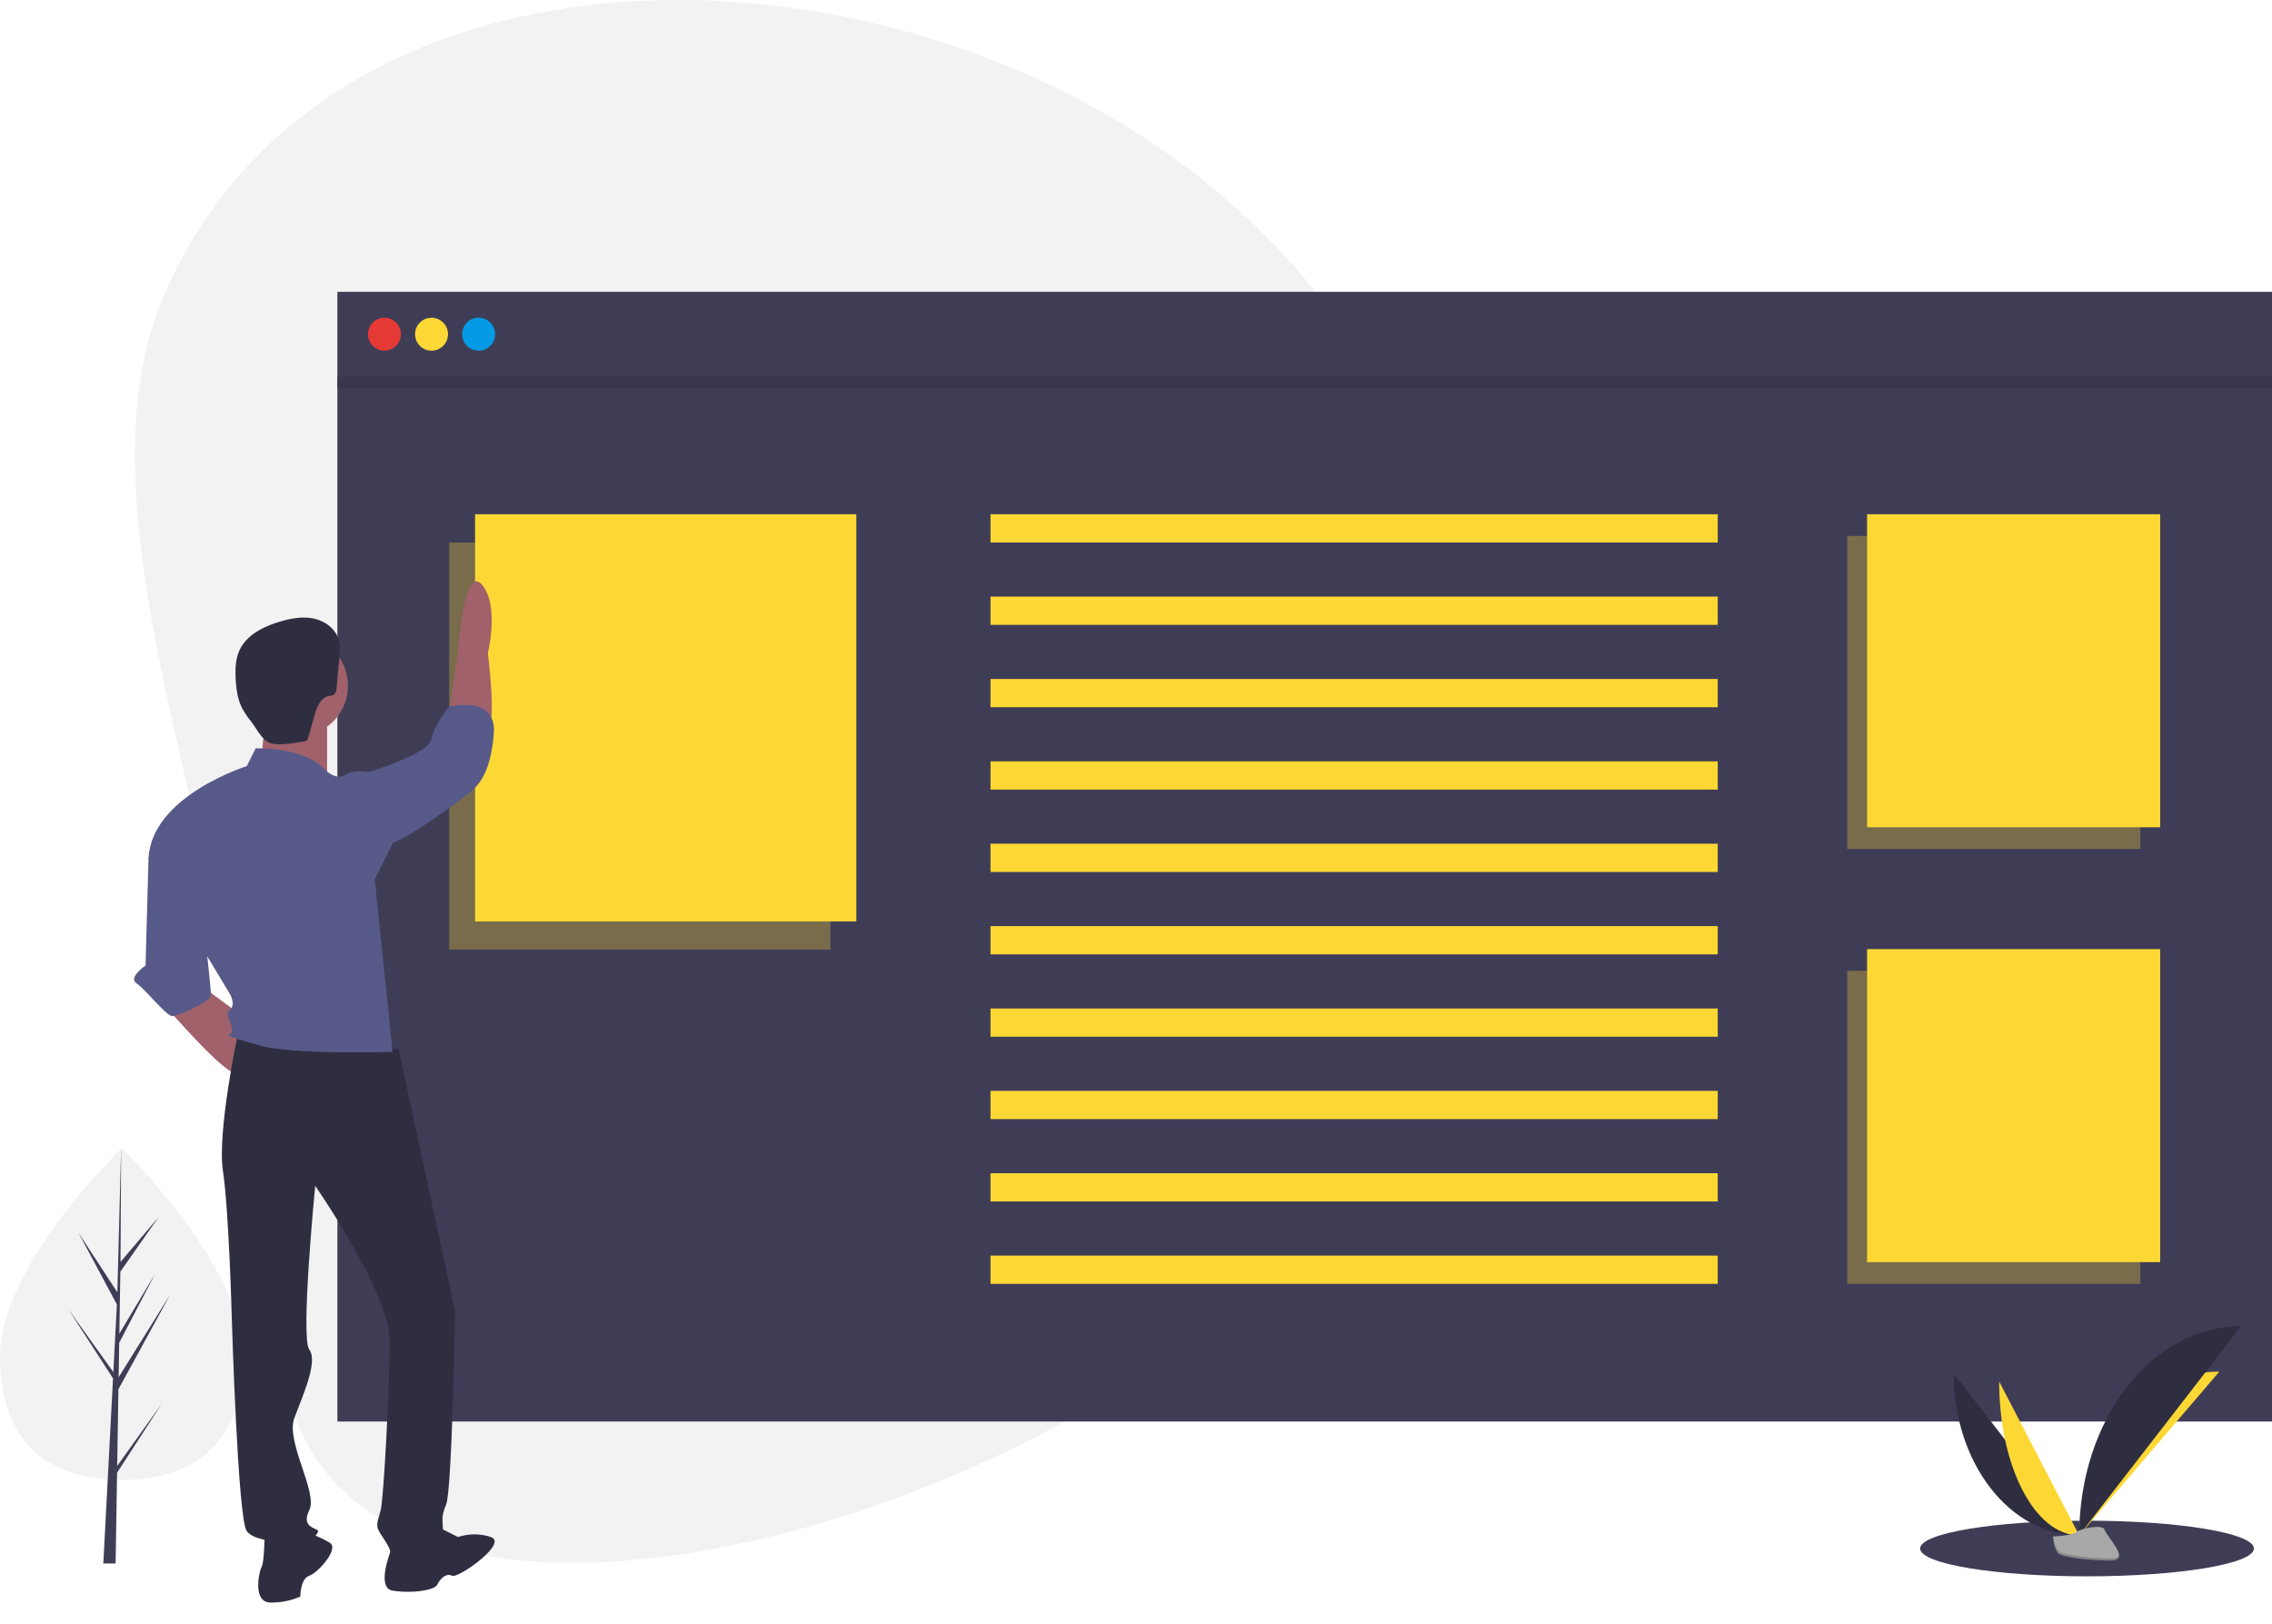 <?xml version="1.0" encoding="UTF-8" standalone="no"?>
<svg
   xmlns:dc="http://purl.org/dc/elements/1.1/"
   xmlns:cc="http://creativecommons.org/ns#"
   xmlns:rdf="http://www.w3.org/1999/02/22-rdf-syntax-ns#"
   xmlns:svg="http://www.w3.org/2000/svg"
   xmlns="http://www.w3.org/2000/svg"
   xmlns:sodipodi="http://sodipodi.sourceforge.net/DTD/sodipodi-0.dtd"
   xmlns:inkscape="http://www.inkscape.org/namespaces/inkscape"
   id="fda871d6-4a4f-49fc-88be-f761f3bd5c82"
   data-name="Layer 1"
   width="965.353"
   height="690.003"
   viewBox="0 0 965.353 690.003"
   version="1.1"
   sodipodi:docname="web-design.svg"
   inkscape:version="0.92.4 (f8dce91, 2019-08-02)">
  <defs
     id="defs95" />
  <sodipodi:namedview
     pagecolor="#ffffff"
     bordercolor="#666666"
     borderopacity="1"
     objecttolerance="10"
     gridtolerance="10"
     guidetolerance="10"
     inkscape:pageopacity="0"
     inkscape:pageshadow="2"
     inkscape:window-width="1920"
     inkscape:window-height="1026"
     id="namedview93"
     showgrid="false"
     inkscape:zoom="0.4837001"
     inkscape:cx="83.10433"
     inkscape:cy="-79.634721"
     inkscape:window-x="0"
     inkscape:window-y="28"
     inkscape:window-maximized="1"
     inkscape:current-layer="fda871d6-4a4f-49fc-88be-f761f3bd5c82" />
  <title
     id="title2">online page</title>
  <path
     d="M220.676,681.319c0,38.918-23.136,52.507-51.676,52.507s-51.676-13.589-51.676-52.507S169,592.89,169,592.89,220.676,642.401,220.676,681.319Z"
     transform="translate(-117.324 -104.999)"
     fill="#f2f2f2"
     id="path4" />
  <polygon
     points="49.794 622.874 50.323 590.303 72.349 550.008 50.406 585.193 50.644 570.548 65.824 541.395 50.707 566.672 50.707 566.673 51.135 540.332 67.39 517.123 51.202 536.19 51.469 487.892 49.789 551.83 49.927 549.193 33.401 523.896 49.662 554.256 48.122 583.674 48.077 582.893 29.024 556.272 48.019 585.651 47.826 589.33 47.792 589.385 47.808 589.687 43.901 664.322 49.121 664.322 49.747 625.772 68.695 596.464 49.794 622.874"
     fill="#3f3d56"
     id="polygon6" />
  <path
     d="M628.119,181.264c135.674,108.109,158.02,305.734,49.912,441.408s-437.368,223.344-441.408,49.912c-4.066-174.543-93.881-338.111-49.912-441.408C254.655,71.555,492.445,73.155,628.119,181.264Z"
     transform="translate(-117.324 -104.999)"
     fill="#f2f2f2"
     id="path8" />
  <ellipse
     cx="886.762"
     cy="657.956"
     rx="70.914"
     ry="11.819"
     fill="#3f3d56"
     id="ellipse12" />
  <rect
     x="143.353"
     y="160.003"
     width="822"
     height="444"
     fill="#3f3d56"
     id="rect14" />
  <rect
     x="143.353"
     y="124.003"
     width="822"
     height="41"
     fill="#3f3d56"
     id="rect16" />
  <circle
     cx="163.353"
     cy="142.003"
     r="7"
     fill="#6c63ff"
     id="circle18"
     style="fill:#e53935;fill-opacity:1" />
  <circle
     cx="183.353"
     cy="142.003"
     r="7"
     fill="#6c63ff"
     id="circle20"
     style="fill:#fdd835;fill-opacity:1" />
  <circle
     cx="203.353"
     cy="142.003"
     r="7"
     fill="#6c63ff"
     id="circle22"
     style="fill:#039be5;fill-opacity:1" />
  <rect
     x="143.353"
     y="160.003"
     width="822"
     height="5"
     opacity="0.1"
     id="rect24" />
  <rect
     x="190.853"
     y="230.503"
     width="162"
     height="173"
     fill="#6c63ff"
     opacity="0.3"
     id="rect26"
     style="fill:#fdd835;fill-opacity:1" />
  <rect
     x="201.853"
     y="218.503"
     width="162"
     height="173"
     fill="#6c63ff"
     id="rect28"
     style="fill:#fdd835;fill-opacity:1" />
  <rect
     x="784.853"
     y="227.728"
     width="124.543"
     height="133"
     fill="#6c63ff"
     opacity="0.3"
     id="rect30"
     style="fill:#fdd835;fill-opacity:1" />
  <rect
     x="793.309"
     y="218.503"
     width="124.543"
     height="133"
     fill="#6c63ff"
     id="rect32"
     style="fill:#fdd835;fill-opacity:1" />
  <rect
     x="784.853"
     y="412.503"
     width="124.543"
     height="133"
     fill="#6c63ff"
     opacity="0.3"
     id="rect34"
     style="fill:#fdd835;fill-opacity:1" />
  <rect
     x="793.309"
     y="403.277"
     width="124.543"
     height="133"
     fill="#6c63ff"
     id="rect36"
     style="fill:#fdd835;fill-opacity:1" />
  <rect
     x="420.853"
     y="218.503"
     width="309"
     height="12"
     fill="#6c63ff"
     id="rect38"
     style="fill:#fdd835;fill-opacity:1" />
  <rect
     x="420.853"
     y="253.503"
     width="309"
     height="12"
     fill="#6c63ff"
     id="rect40"
     style="fill:#fdd835;fill-opacity:1" />
  <rect
     x="420.853"
     y="288.503"
     width="309"
     height="12"
     fill="#6c63ff"
     id="rect42"
     style="fill:#fdd835;fill-opacity:1" />
  <rect
     x="420.853"
     y="323.503"
     width="309"
     height="12"
     fill="#6c63ff"
     id="rect44"
     style="fill:#fdd835;fill-opacity:1" />
  <rect
     x="420.853"
     y="358.503"
     width="309"
     height="12"
     fill="#6c63ff"
     id="rect46"
     style="fill:#fdd835;fill-opacity:1" />
  <rect
     x="420.853"
     y="393.503"
     width="309"
     height="12"
     fill="#6c63ff"
     id="rect48"
     style="fill:#fdd835;fill-opacity:1" />
  <rect
     x="420.853"
     y="428.503"
     width="309"
     height="12"
     fill="#6c63ff"
     id="rect50"
     style="fill:#fdd835;fill-opacity:1" />
  <rect
     x="420.853"
     y="463.503"
     width="309"
     height="12"
     fill="#6c63ff"
     id="rect52"
     style="fill:#fdd835;fill-opacity:1" />
  <rect
     x="420.853"
     y="498.503"
     width="309"
     height="12"
     fill="#6c63ff"
     id="rect54"
     style="fill:#fdd835;fill-opacity:1" />
  <rect
     x="420.853"
     y="533.503"
     width="309"
     height="12"
     fill="#6c63ff"
     id="rect56"
     style="fill:#fdd835;fill-opacity:1" />
  <circle
     cx="126.339"
     cy="291.382"
     r="21.5"
     fill="#a0616a"
     id="circle58" />
  <path
     d="M229.751,406.498s0,22.765-3.794,25.294,30.353,5.059,30.353,5.059V407.763Z"
     transform="translate(-117.324 -104.999)"
     fill="#a0616a"
     id="path60" />
  <path
     d="M188.015,532.969S212.045,560.793,217.104,560.793,227.222,541.822,227.222,541.822l-24.03-17.706Z"
     transform="translate(-117.324 -104.999)"
     fill="#a0616a"
     id="path62" />
  <path
     d="M308.163,407.763l3.794-26.559s2.529-36.677,10.118-27.824,2.529,29.088,2.529,29.088,3.794,29.088,0,32.882S308.163,407.763,308.163,407.763Z"
     transform="translate(-117.324 -104.999)"
     fill="#a0616a"
     id="path64" />
  <path
     d="M286.663,550.675l-68.294-6.324s-8.853,41.735-6.324,58.177,3.794,63.236,3.794,63.236,2.529,84.736,6.324,89.794,16.441,3.794,20.235,6.324,10.118-5.059,10.118-6.324-7.588-1.265-3.794-8.853-10.118-29.088-6.324-39.206,10.118-24.029,6.324-29.088,2.529-69.559,2.529-69.559,31.618,45.53,31.618,65.765-2.529,67.03-3.794,72.089-2.529,6.324,0,10.118,5.059,7.588,3.794,8.853,22.765,0,22.765-7.588-1.265-7.588,1.265-13.912,3.794-82.206,3.794-82.206Z"
     transform="translate(-117.324 -104.999)"
     fill="#2f2e41"
     id="path66" />
  <path
     d="M225.957,422.939l-3.794,7.588s-40.471,12.647-41.735,39.206l34.147,56.912s2.529,3.794,1.265,6.324-2.529,1.265-1.265,5.059,1.265,2.529,1.265,5.059-3.794,1.265,0,2.529-1.265,0,12.647,3.794,55.647,2.529,55.647,2.529l-7.588-73.353L284.134,463.41l-10.118-30.353s-6.324-1.265-10.118,1.265-8.853-2.529-8.853-2.529S248.722,422.939,225.957,422.939Z"
     transform="translate(-117.324 -104.999)"
     fill="#575a89"
     id="path68" />
  <path
     d="M267.692,434.322l6.324-1.265s25.294-7.588,26.559-13.912,7.588-13.912,7.588-13.912,20.235-5.059,18.971,11.382-6.324,21.5-8.853,24.029S287.928,463.41,282.869,463.41,267.692,434.322,267.692,434.322Z"
     transform="translate(-117.324 -104.999)"
     fill="#575a89"
     id="path70" />
  <path
     d="M182.957,464.675l-2.529,5.059-1.265,45.53s-7.588,5.059-3.794,7.588,12.647,13.912,15.177,13.912,16.441-6.324,16.441-8.853-2.529-25.294-2.529-25.294Z"
     transform="translate(-117.324 -104.999)"
     fill="#575a89"
     id="path72" />
  <path
     d="M229.751,755.558s0,12.647-1.265,15.177-3.794,15.177,3.794,15.177a30.69,30.69,0,0,0,12.647-2.529s0-7.588,3.794-8.853,12.647-11.382,8.853-13.912-11.382-5.059-11.382-5.059Z"
     transform="translate(-117.324 -104.999)"
     fill="#2f2e41"
     id="path74" />
  <path
     d="M284.134,761.882s-7.588,17.706,0,18.971,17.706,0,18.971-2.529,3.794-5.059,6.324-3.794S333.457,760.617,325.869,758.088a21.897,21.897,0,0,0-13.912,0l-7.588-3.794Z"
     transform="translate(-117.324 -104.999)"
     fill="#2f2e41"
     id="path76" />
  <path
     d="M246.381,420.078a2.598,2.598,0,0,0,1.029-.284,2.659,2.659,0,0,0,.959-1.66l2.583-9.151c.98-3.472,2.554-7.528,6.087-8.262a5.741,5.741,0,0,0,2.131-.567,3.69,3.69,0,0,0,1.157-2.854l1.107-11.828c.299-3.198.583-6.523-.532-9.535-1.645-4.443-6.157-7.368-10.819-8.209s-9.465.1-14.003,1.459c-6.884,2.062-14.013,5.613-17.004,12.147-1.732,3.783-1.838,8.097-1.607,12.251.238,4.277.833,8.638,2.799,12.444a37.301,37.301,0,0,0,3.791,5.572c2.135,2.763,4.754,8.166,8.287,9.197C236.329,421.961,242.344,420.602,246.381,420.078Z"
     transform="translate(-117.324 -104.999)"
     fill="#2f2e41"
     id="path78" />
  <path
     d="M947.429,688.571c0,38.029,23.857,68.802,53.341,68.802"
     transform="translate(-117.324 -104.999)"
     fill="#2f2e41"
     id="path80" />
  <path
     d="M1000.769,757.373c0-38.456,26.623-69.575,59.525-69.575"
     transform="translate(-117.324 -104.999)"
     fill="#6c63ff"
     id="path82"
     style="fill:#fdd835;fill-opacity:1" />
  <path
     d="M966.755,692.019c0,36.124,15.213,65.354,34.014,65.354"
     transform="translate(-117.324 -104.999)"
     fill="#6c63ff"
     id="path84"
     style="fill:#fdd835;fill-opacity:1" />
  <path
     d="M1000.769,757.373c0-49.139,30.773-88.901,68.802-88.901"
     transform="translate(-117.324 -104.999)"
     fill="#2f2e41"
     id="path86" />
  <path
     d="M989.548,757.858s7.565-.233,9.844-1.856,11.636-3.562,12.202-.958,11.368,12.949,2.828,13.018-19.844-1.33-22.119-2.716S989.548,757.858,989.548,757.858Z"
     transform="translate(-117.324 -104.999)"
     fill="#a8a8a8"
     id="path88" />
  <path
     d="M1014.574,767.155c-8.54.069-19.844-1.33-22.119-2.716-1.733-1.056-2.423-4.843-2.654-6.59-.16.007-.253.01-.253.01s.479,6.101,2.755,7.487,13.579,2.785,22.119,2.716c2.465-.02,3.317-.897,3.27-2.196C1017.349,766.65,1016.409,767.14,1014.574,767.155Z"
     transform="translate(-117.324 -104.999)"
     opacity="0.2"
     id="path90" />
</svg>
